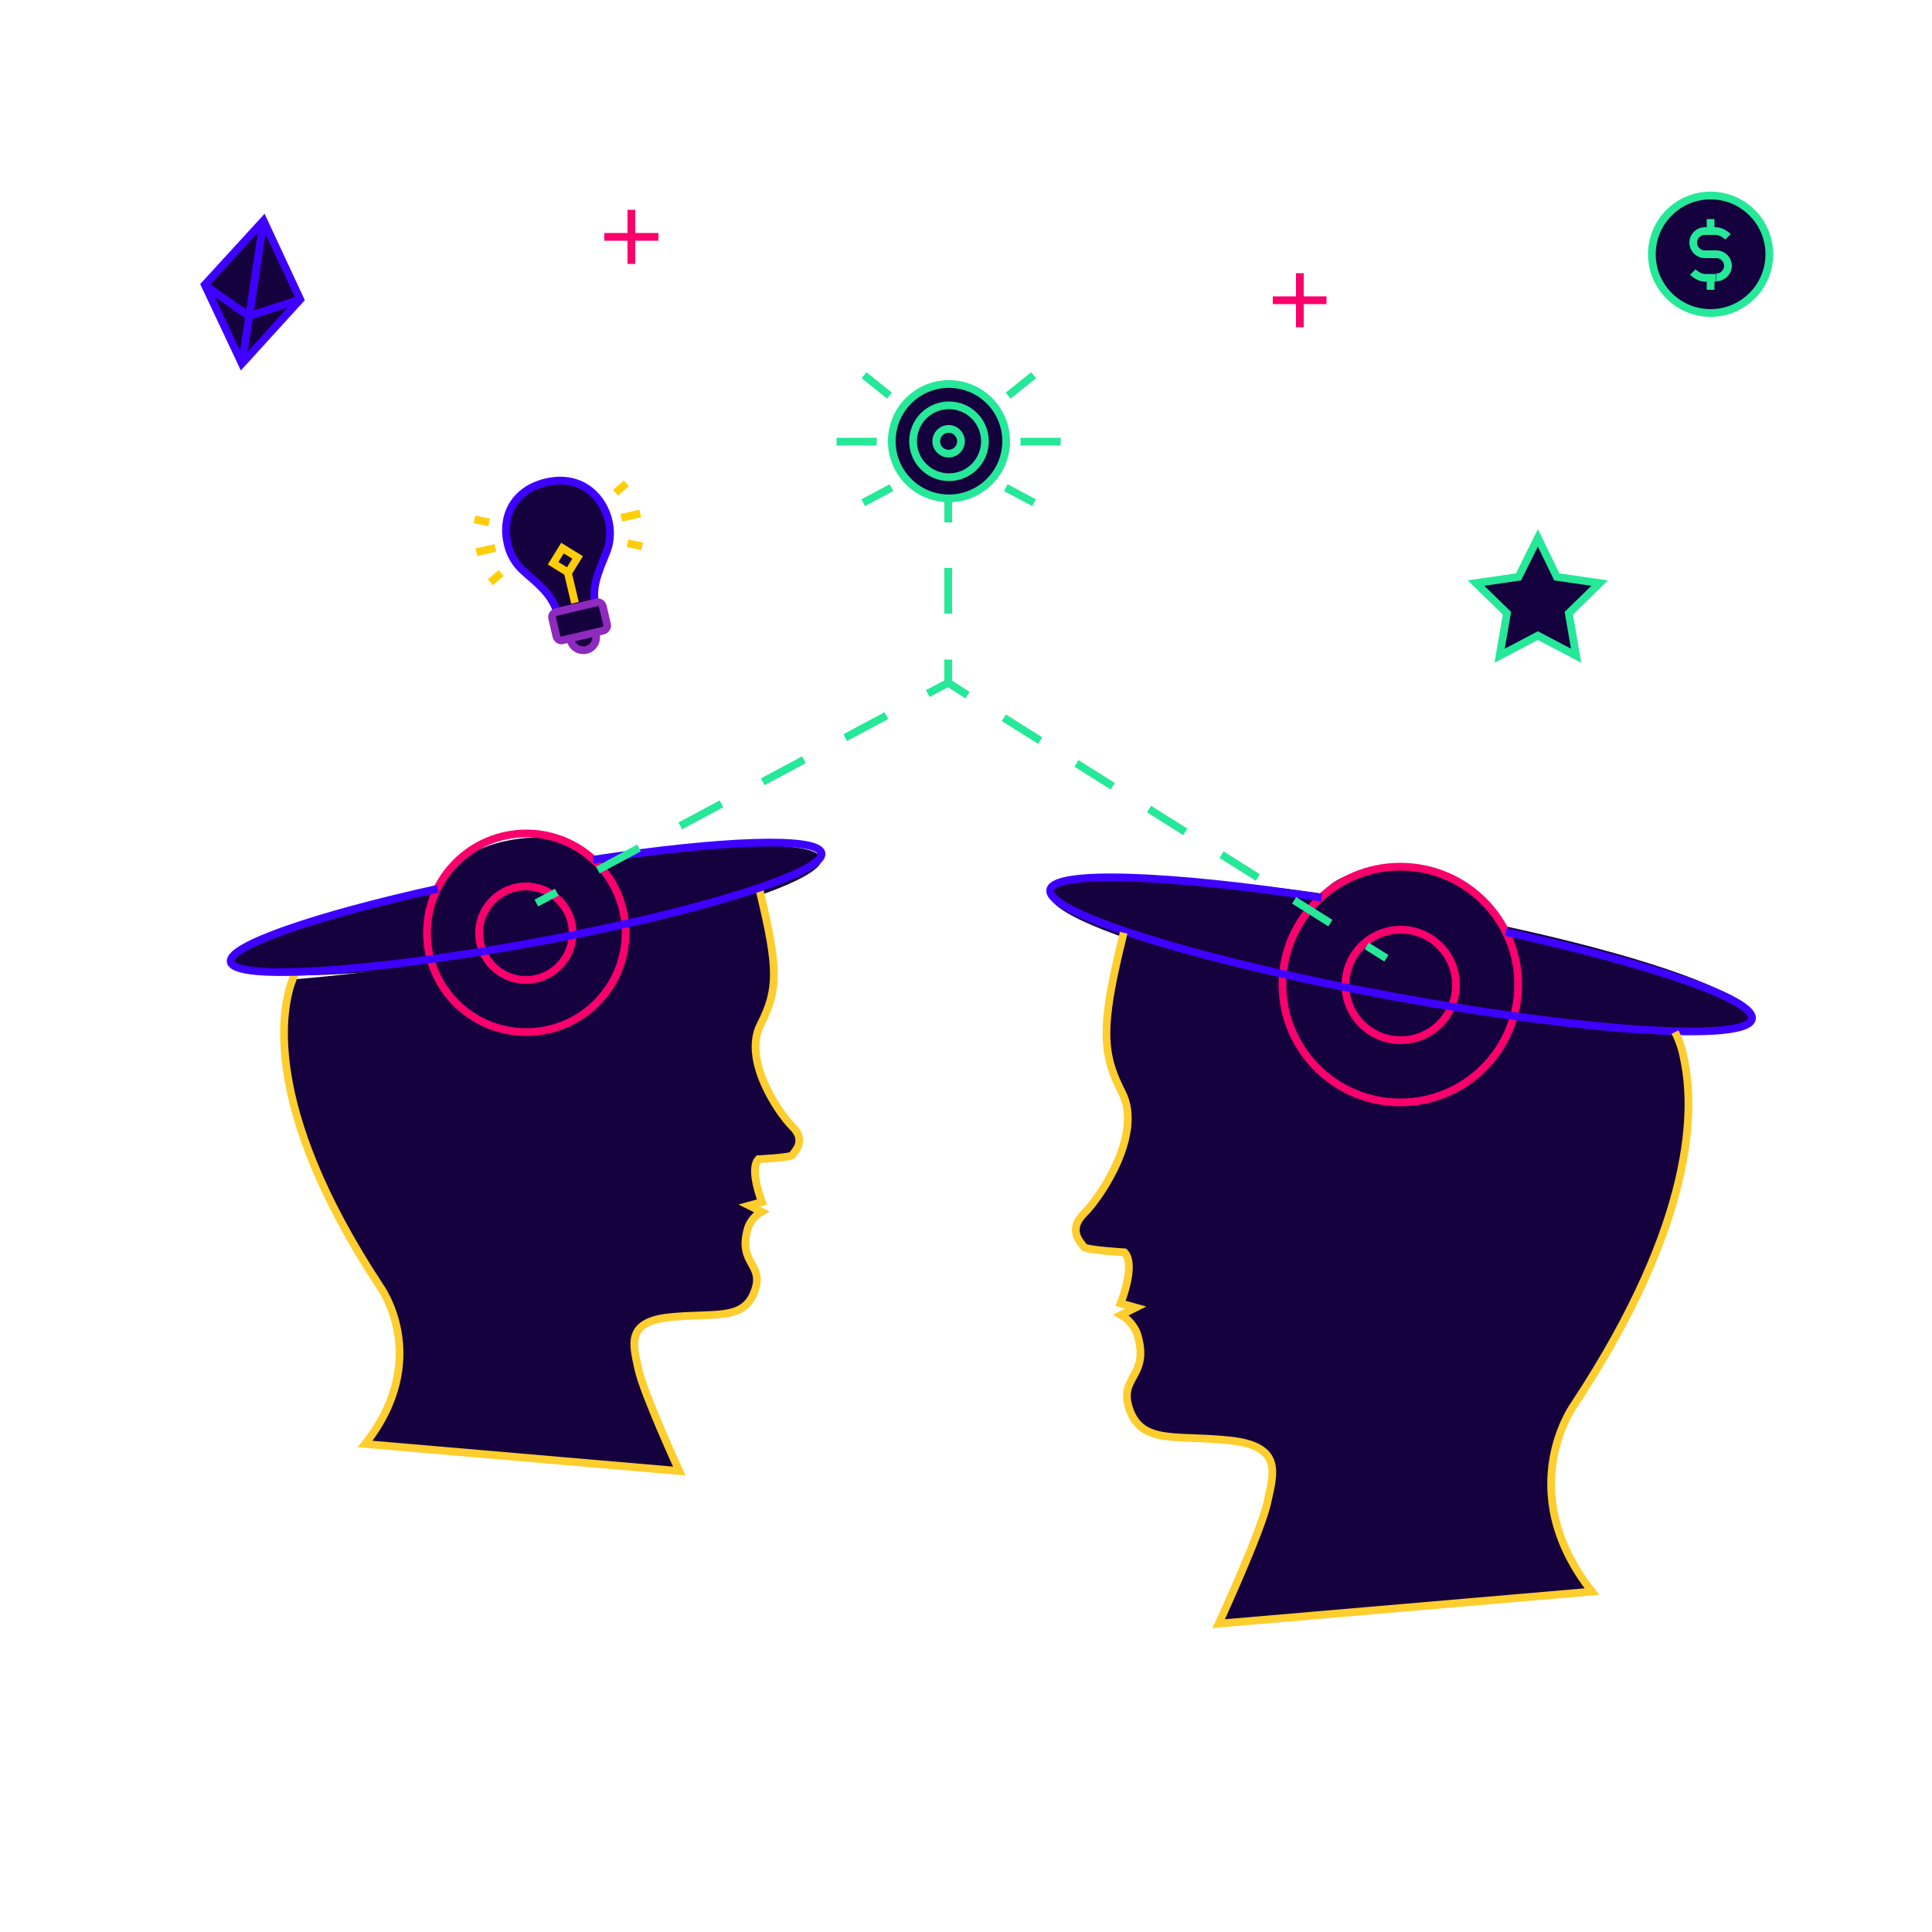 <?xml version="1.0" encoding="utf-8"?>
<!-- Generator: Adobe Illustrator 24.1.0, SVG Export Plug-In . SVG Version: 6.00 Build 0)  -->
<svg version="1.1" xmlns="http://www.w3.org/2000/svg" xmlns:xlink="http://www.w3.org/1999/xlink" x="0px" y="0px"
	 viewBox="0 0 500 500" style="enable-background:new 0 0 500 500;" xml:space="preserve">
<style type="text/css">
	.st0{fill:#15013D;}
	.st1{fill:none;stroke:#FECD2E;stroke-width:2;stroke-miterlimit:10;}
	.st2{fill:none;stroke:#25E899;stroke-width:2;stroke-miterlimit:10;}
	.st3{fill:none;stroke:#25E899;stroke-width:2;stroke-miterlimit:10;stroke-dasharray:11.82,11.82;}
	.st4{fill:none;stroke:#F9006C;stroke-width:2;stroke-miterlimit:10;}
	.st5{fill:none;stroke:#3E00FF;stroke-width:2;stroke-miterlimit:10;}
	.st6{fill:none;stroke:#25E899;stroke-width:2;stroke-miterlimit:10;stroke-dasharray:11.09,11.09;}
	.st7{fill:none;stroke:#25E899;stroke-width:2;stroke-miterlimit:10;stroke-dasharray:12.1,12.1;}
	.st8{fill:none;stroke:#8E2ABE;stroke-width:2;stroke-miterlimit:10;}
	.st9{fill:none;stroke:#FFCE08;stroke-width:2;stroke-miterlimit:10;}
</style>
<g id="Ebene_1">
	<path class="st0" d="M196.3,299.8c-2.6,2.7,0.9,11.1,0.9,11.1l-3.3,0.9l3.2,1.6c-1.6,0.9-2.9,2.4-3.5,4.1
		c-2.9,9.5,4.4,9.1,1.6,16.7s-10.4,5.3-21.9,6.5s-9.4,7.2-8.1,13.4s10.6,26.4,10.6,26.4l-81.3-7c17.5-22.2,3.8-40.8,3.8-40.8
		C67,285.5,73.1,260,75.6,253.5c35.5-3,70.3-9.4,105-17.5c5.2-1.9,10.9-3,16-5.2c4.8,19.9,4.6,25.4,0.1,34.3s4.5,22.6,8.3,26.4
		s0.4,6.5,0,7.3S196.3,299.8,196.3,299.8z"/>
	<path class="st0" d="M412.1,412l-96.6,8.3c0,0,11.1-24,12.6-31.4s4-14.5-9.6-16s-22.6,1.2-26-7.8s5.4-8.5,1.9-19.8
		c-0.8-2.1-2.3-3.8-4.2-4.9l3.8-1.9l-3.9-1.1c0,0,4.1-10.1,1-13.2c0,0-10.1-0.5-10.5-1.4s-4.5-4.1,0-8.6s15.3-20.8,9.9-31.3
		c-4.4-8.6-5.4-18.3,0.3-42.2c6.1,2.4,12.3,4.4,18.6,6.1c18.9,5.4,35.5,9.3,55,11.7c20.7,2.6,38.9,8.5,59.7,8.2
		c3.4,0,7,0.4,10.4,0.2c5.3,21.9,4.8,48.6-26.8,96.6C407.6,363.5,391.4,385.5,412.1,412z"/>
	<ellipse transform="matrix(0.173 -0.985 0.985 0.173 55.956 561.181)" class="st0" cx="362.3" cy="247.3" rx="12.5" ry="92"/>
	
		<ellipse transform="matrix(0.171 -0.985 0.985 0.171 68.199 556.663)" class="st0" cx="365" cy="237.8" rx="12.5" ry="23.9"/>
	
		<ellipse transform="matrix(0.985 -0.173 0.173 0.985 -38.775 27.264)" class="st0" cx="136.6" cy="235.5" rx="77.2" ry="10.4"/>
	
		<ellipse transform="matrix(0.985 -0.171 0.171 0.985 -36.985 26.361)" class="st0" cx="134.3" cy="227.6" rx="20.1" ry="10.4"/>
	<circle class="st0" cx="245.6" cy="113.9" r="14.9"/>
	<path class="st1" d="M76.4,251.8c-0.3,0.5-0.5,1.1-0.7,1.7c-2.5,6.5-8.6,32,22.6,79.4c0,0,13.7,18.6-3.8,40.8l81.3,7
		c0,0-9.3-20.2-10.6-26.4s-3.4-12.2,8.1-13.4s19,1,21.9-6.5s-4.5-7.1-1.6-16.7c0.6-1.7,1.9-3.2,3.5-4.1l-3.2-1.6l3.3-0.9
		c0,0-3.4-8.5-0.9-11.1c0,0,8.5-0.4,8.8-1.1s3.8-3.5,0-7.3s-12.9-17.4-8.3-26.4s4.7-14.4-0.1-34.3c0-0.2-0.1-0.4-0.1-0.6"/>
	<line class="st2" x1="245.4" y1="176.7" x2="245.4" y2="170.7"/>
	<line class="st3" x1="245.4" y1="158.8" x2="245.4" y2="141.1"/>
	<line class="st2" x1="245.4" y1="135.2" x2="245.4" y2="129.2"/>
	<circle class="st2" cx="245.5" cy="114.2" r="3.2"/>
	<circle class="st2" cx="245.6" cy="114.2" r="9.3"/>
	
		<ellipse transform="matrix(0.16 -0.987 0.987 0.16 93.564 338.412)" class="st2" cx="245.7" cy="114.2" rx="14.8" ry="14.8"/>
	<line class="st2" x1="260.9" y1="102.4" x2="267.5" y2="97.1"/>
	<line class="st2" x1="264.1" y1="114.3" x2="274.5" y2="114.3"/>
	<line class="st2" x1="260.3" y1="126.2" x2="267.6" y2="130.1"/>
	<line class="st2" x1="230.2" y1="102.4" x2="223.6" y2="97.1"/>
	<line class="st2" x1="226.9" y1="114.3" x2="216.5" y2="114.3"/>
	<line class="st2" x1="230.7" y1="126.2" x2="223.4" y2="130.1"/>
	<circle class="st4" cx="362.5" cy="254.9" r="14.3"/>
	<circle class="st4" cx="362.4" cy="254.8" r="30.5"/>
	<circle class="st4" cx="136.1" cy="241.5" r="12.1"/>
	<circle class="st4" cx="136.2" cy="241.4" r="25.7"/>
	<path class="st5" d="M389.7,241.2c37.6,8.3,64.6,17.5,63.7,22.5c-1.1,6-42.7,3.4-92.8-5.8s-89.9-21.6-88.8-27.6
		c0.9-5.1,30.7-4,70.2,2"/>
	<path class="st5" d="M113.3,230c-31.7,7-54.3,14.8-53.6,18.9c0.9,5,35.9,2.8,78.1-4.9s75.7-18.1,74.8-23.2
		c-0.8-4.3-25.9-3.4-59.1,1.7"/>
	<line class="st2" x1="358.8" y1="248" x2="353.7" y2="244.8"/>
	<line class="st6" x1="344.3" y1="238.9" x2="255.1" y2="182.8"/>
	<polyline class="st2" points="250.4,179.9 245.4,176.7 240.1,179.5 	"/>
	<line class="st7" x1="229.4" y1="185.2" x2="149.4" y2="228"/>
	<line class="st2" x1="144.1" y1="230.9" x2="138.8" y2="233.7"/>
	<path class="st1" d="M290.8,241.4c-1.1,4.5-2,8.4-2.7,11.8c-3,15-2.1,21,2.3,29.6c5.4,10.6-5.4,26.8-9.9,31.3s-0.4,7.8,0,8.6
		s10.5,1.4,10.5,1.4c3.1,3.2-1,13.2-1,13.2l3.9,1.1l-3.8,1.9c1.9,1.1,3.4,2.8,4.2,4.9c3.5,11.4-5.2,10.9-1.9,19.8s12.3,6.3,26,7.8
		s11.2,8.5,9.6,16s-12.6,31.4-12.6,31.4l96.6-8.3c-20.8-26.4-4.5-48.5-4.5-48.5c31.6-47.9,31-77,28.3-89.4c-0.4-2.4-1.2-4.7-2.3-6.9
		"/>
</g>
<g id="particle">
	<g>
		<polygon class="st0" points="68.2,57.1 77.7,77.5 62.6,94.1 53,73.7 		"/>
		<polygon class="st5" points="77.7,77.5 62.6,94.1 53,73.7 68.2,57.1 		"/>
		<path class="st5" d="M62.6,94.1l1.9-12.3l3.7-24.7 M77.7,77.5l-13.3,4.3l-11.4-8"/>
	</g>
	<g>
		<path class="st0" d="M149.5,158.5c-5.9,1.4-3.8,10.6,2.2,9.2S155.5,157,149.5,158.5z"/>
		<path class="st0" d="M157.1,142.5c-1.3,3.5-4.1,8.7-3.1,13.5l0.3-0.1c0.7-0.2,1.4,0.3,1.6,1c0,0,0,0,0,0l1.1,4.7
			c0.2,0.7-0.3,1.4-1,1.6c0,0,0,0,0,0l-10.5,2.5c-0.7,0.2-1.4-0.3-1.6-1c0,0,0,0,0,0l-1.1-4.7c-0.2-0.7,0.3-1.4,1-1.6c0,0,0,0,0,0
			l0.3-0.1c-1.3-4.8-6-8.1-8.7-10.6c-2-1.8-3.4-4.2-4-6.8c-1.8-7.5,1.8-14.2,10-16.1s14,2.8,15.9,9.2
			C158.2,136.8,158.1,139.8,157.1,142.5z"/>
		<path class="st5" d="M144.2,158.6c0-0.1,0-0.2-0.1-0.3c-1.3-4.8-6-8.1-8.7-10.6c-2-1.8-3.4-4.2-4-6.8c-1.8-7.5,1.8-14.2,10-16.1
			s14,2.8,15.9,9.2c0.8,2.8,0.8,5.8-0.2,8.5c-1.3,3.5-4.1,8.7-3.1,13.5l0.1,0.3"/>
		<path class="st8" d="M154.2,164.2c0.4,1.8-0.7,3.6-2.5,4s-3.6-0.7-4-2.5"/>
		<path class="st8" d="M143.9,158.4l10.5-2.5c0.7-0.2,1.4,0.3,1.6,1l1.1,4.7c0.2,0.7-0.3,1.4-1,1.6l-10.5,2.5
			c-0.7,0.2-1.4-0.3-1.6-1l-1.1-4.7C142.7,159.3,143.2,158.6,143.9,158.4z"/>
		<line class="st9" x1="128.2" y1="141.8" x2="123.3" y2="142.9"/>
		<line class="st9" x1="165.7" y1="132.9" x2="160.8" y2="134"/>
		<line class="st9" x1="129.7" y1="148.3" x2="126.9" y2="150.7"/>
		<line class="st9" x1="162.1" y1="125.1" x2="159.3" y2="127.5"/>
		<line class="st9" x1="126.6" y1="135.2" x2="122.8" y2="134.4"/>
		<line class="st9" x1="166.2" y1="141.4" x2="162.4" y2="140.6"/>
		<line class="st9" x1="148.8" y1="156" x2="147" y2="148.4"/>
		
			<rect x="144" y="142.7" transform="matrix(0.525 -0.851 0.851 0.525 -53.886 193.393)" class="st9" width="4.6" height="4.6"/>
	</g>
	<g>
		<line class="st4" x1="163.4" y1="54.3" x2="163.4" y2="68.3"/>
		<line class="st4" x1="170.4" y1="61.3" x2="156.4" y2="61.3"/>
	</g>
	<g>
		<line class="st4" x1="336.4" y1="70.7" x2="336.4" y2="84.7"/>
		<line class="st4" x1="343.3" y1="77.7" x2="329.4" y2="77.7"/>
	</g>
	<g>
		<polygon class="st0" points="414,150.9 406,158.7 407.9,169.7 398,164.5 388.1,169.7 390,158.7 382,150.9 393,149.3 398,139.2 
			402.9,149.3 		"/>
		<polygon class="st2" points="406,158.7 407.9,169.7 398,164.5 388.1,169.7 390,158.7 382,150.9 393,149.3 398,139.2 402.9,149.3 
			414,150.9 		"/>
	</g>
	<g>
		<circle class="st0" cx="442.7" cy="65.8" r="15.2"/>
		<path class="st2" d="M441.2,65.8c-1.7,0-3-1.4-3-3c0-1.7,1.4-3,3-3"/>
		<path class="st2" d="M444.2,65.8c1.7,0,3,1.4,3,3s-1.4,3-3,3l0,0"/>
		<line class="st2" x1="442.7" y1="56.7" x2="442.7" y2="59.8"/>
		<line class="st2" x1="442.7" y1="71.9" x2="442.7" y2="75"/>
		<line class="st2" x1="441.2" y1="65.8" x2="444.2" y2="65.8"/>
		<path class="st2" d="M447.2,61.3c-0.8-0.8-1.9-1.4-3-1.5h-3"/>
		<path class="st2" d="M438.1,70.4c0.8,0.8,1.9,1.4,3,1.5h3"/>
		<circle class="st2" cx="442.7" cy="65.8" r="15.2"/>
	</g>
</g>
</svg>
